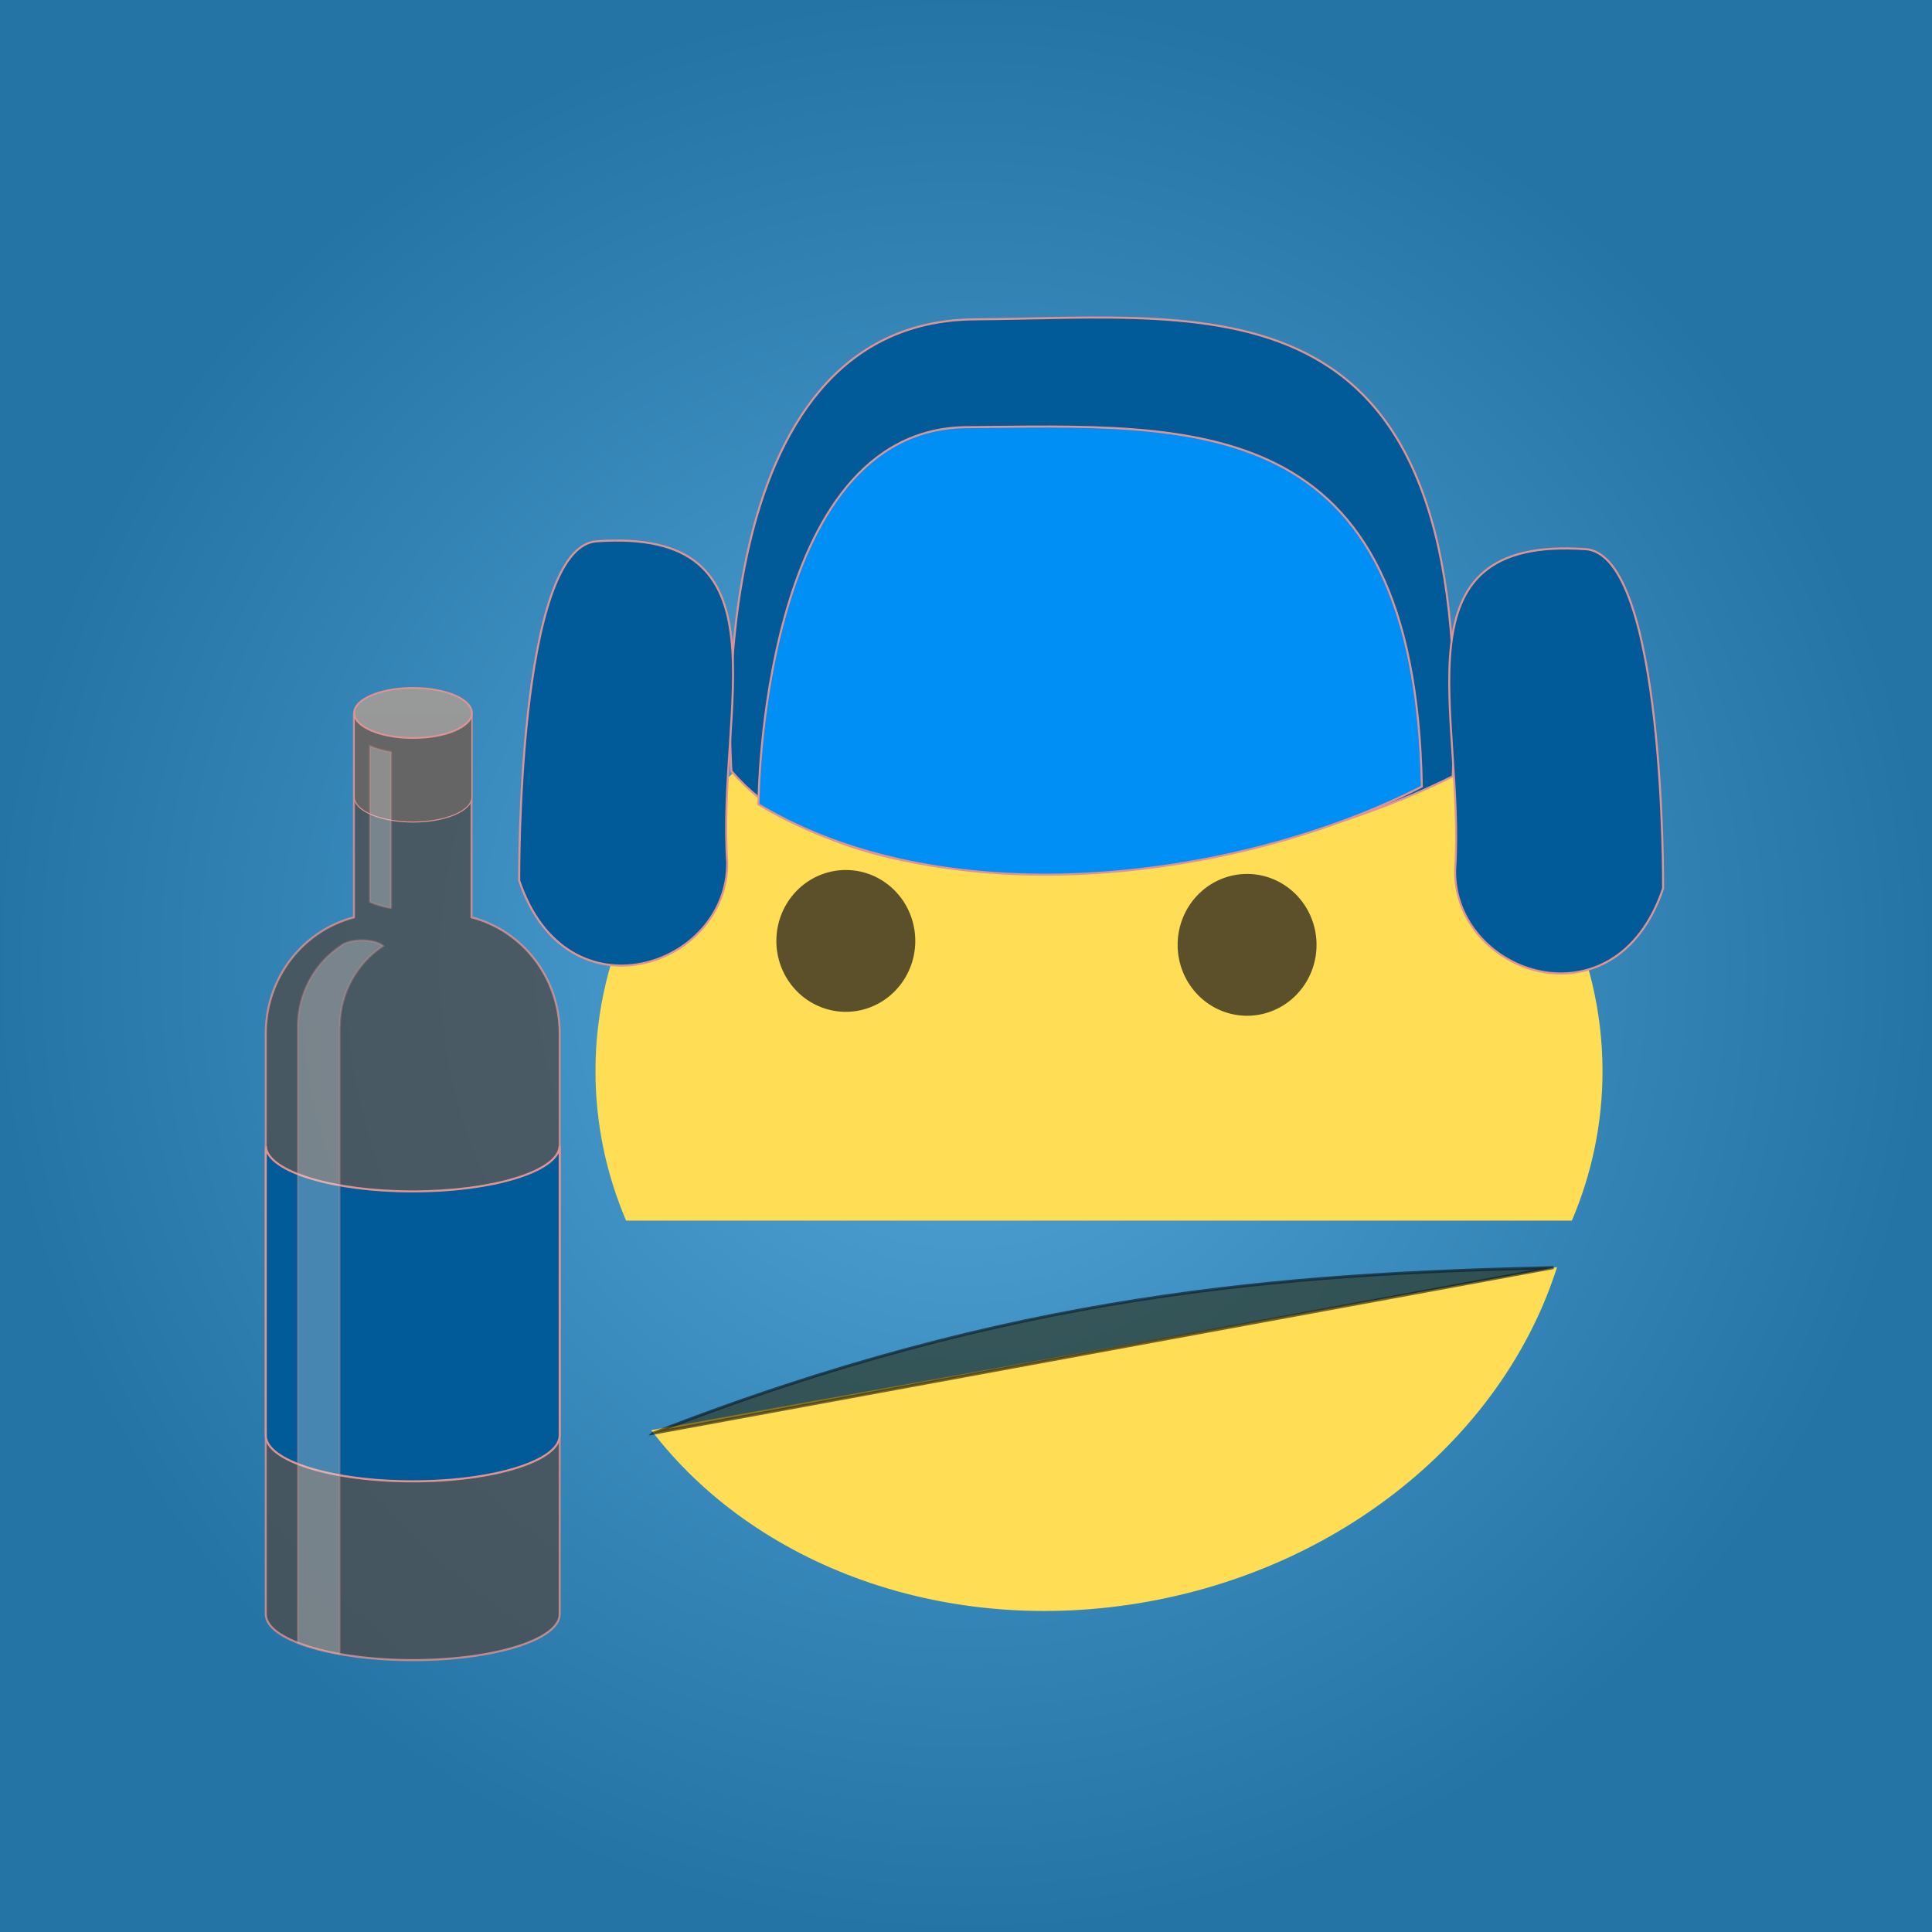 <?xml version="1.0" encoding="utf-8"?>
<svg version="1.1" x="0px" y="0px" width="512" height="512" viewBox="0 0 512 512" enable-background="new 0 0 666.24 275.907" id="svg2" xmlns="http://www.w3.org/2000/svg">
  <defs id="defs30">
    <filter id="filter4231" width="1.5" height="1.5" x="-.25" y="-.25">
      <feGaussianBlur id="feGaussianBlur4233" in="SourceAlpha" stdDeviation="10" result="blur"/>
      <feColorMatrix id="feColorMatrix4235" result="bluralpha" type="matrix" values="1 0 0 0 0 0 1 0 0 0 0 0 1 0 0 0 0 0 0.75 0 "/>
      <feOffset id="feOffset4237" in="bluralpha" dx="0" dy="0" result="offsetBlur"/>
      <feMerge id="feMerge4239">
        <feMergeNode id="feMergeNode4241" in="offsetBlur"/>
        <feMergeNode id="feMergeNode4243" in="SourceGraphic"/>
      </feMerge>
    </filter>
    <filter id="filter4245" width="1.5" height="1.5" x="-.25" y="-.25">
      <feGaussianBlur id="feGaussianBlur4247" in="SourceAlpha" stdDeviation="10" result="blur"/>
      <feColorMatrix id="feColorMatrix4249" result="bluralpha" type="matrix" values="1 0 0 0 0 0 1 0 0 0 0 0 1 0 0 0 0 0 0.75 0 "/>
      <feOffset id="feOffset4251" in="bluralpha" dx="0" dy="0" result="offsetBlur"/>
      <feMerge id="feMerge4253">
        <feMergeNode id="feMergeNode4255" in="offsetBlur"/>
        <feMergeNode id="feMergeNode4257" in="SourceGraphic"/>
      </feMerge>
    </filter>
    <filter id="filter4259" width="1.5" height="1.5" x="-.25" y="-.25">
      <feGaussianBlur id="feGaussianBlur4261" in="SourceAlpha" stdDeviation="10" result="blur"/>
      <feColorMatrix id="feColorMatrix4263" result="bluralpha" type="matrix" values="1 0 0 0 0 0 1 0 0 0 0 0 1 0 0 0 0 0 0.75 0 "/>
      <feOffset id="feOffset4265" in="bluralpha" dx="0" dy="0" result="offsetBlur"/>
      <feMerge id="feMerge4267">
        <feMergeNode id="feMergeNode4269" in="offsetBlur"/>
        <feMergeNode id="feMergeNode4271" in="SourceGraphic"/>
      </feMerge>
    </filter>
    <filter id="filter4273" width="1.5" height="1.5" x="-.25" y="-.25">
      <feGaussianBlur id="feGaussianBlur4275" in="SourceAlpha" stdDeviation="10" result="blur"/>
      <feColorMatrix id="feColorMatrix4277" result="bluralpha" type="matrix" values="1 0 0 0 0 0 1 0 0 0 0 0 1 0 0 0 0 0 0.75 0 "/>
      <feOffset id="feOffset4279" in="bluralpha" dx="0" dy="0" result="offsetBlur"/>
      <feMerge id="feMerge4281">
        <feMergeNode id="feMergeNode4283" in="offsetBlur"/>
        <feMergeNode id="feMergeNode4285" in="SourceGraphic"/>
      </feMerge>
    </filter>
    <pattern id="pattern-0" x="0" y="0" width="20" height="20" patternUnits="userSpaceOnUse" viewBox="0 0 100 100">
      <path d="M 0 0 L 50 0 L 50 100 L 0 100 Z" style="fill: black;"/>
    </pattern>
    <radialGradient id="gradient-6" gradientUnits="userSpaceOnUse" cx="255.316" cy="255.657" r="257.369">
      <stop offset="0" style="stop-color: rgba(85, 167, 218, 1)"/>
      <stop offset="1" style="stop-color: rgba(36, 116, 165, 1)"/>
    </radialGradient>
  </defs>
  <rect x="-2.053" y="-2.054" width="514.738" height="515.423" style="fill: url(#gradient-6);"/>
  <g id="g4079" transform="matrix(0.764, 0, 0, 0.78, 59.002, 59.82)" style="filter: url(#filter4231);">
    <path transform="matrix(0.699,0,0,0.698,199.835,52.689)" style="opacity: 0.8; fill: rgb(77, 77, 77); fill-opacity: 0.996; stroke: rgb(226, 146, 146);" d="m -220.725,162.292 0,98.864 c -25.216,6.451 -43.753,29.265 -43.753,56.572 l 0,8.759 0,215.094 0,58.397 0.015,0 c -0.006,0.122 -0.015,0.243 -0.015,0.365 0,12.359 32.648,22.37 72.922,22.37 40.274,0 72.922,-10.011 72.922,-22.37 0,-0.122 -0.009,-0.244 -0.015,-0.365 l 0.015,0 0,-58.397 0,-215.094 0,-8.759 c 0,-27.307 -18.537,-50.121 -43.753,-56.572 l 0,-98.864 -58.338,0 z" id="rect2816"/>
    <path transform="matrix(0.699,0,0,0.698,199.835,52.689)" style="fill: rgb(0, 91, 152); fill-opacity: 1; stroke: rgb(226, 146, 146);" d="m -264.477,373.034 0,139.924 0.015,0 c -0.006,0.117 -0.015,0.233 -0.015,0.35 0,12.359 32.648,22.385 72.922,22.385 40.274,0 72.922,-10.027 72.922,-22.385 0,-0.117 -0.009,-0.233 -0.015,-0.35 l 0.015,0 0,-139.924 -0.061,0 c -1.455,11.965 -33.514,21.534 -72.861,21.534 -39.347,0 -71.422,-9.569 -72.877,-21.534 l -0.046,0 z" id="path2828"/>
    <g id="g2841" transform="matrix(0.34,0,0,0.34,-53.352,160.346)" style="fill:#005b98;fill-opacity:1;">
      <path id="rect2838" d="m 291.188,18.625 0,80 0.031,0 c -0.014,0.22 -0.031,0.435 -0.031,0.656 0,13.807 26.863,25 60,25 33.137,0 60,-11.193 60,-25 0,-0.221 -0.049,-0.436 -0.062,-0.656 l 0.062,0 0,-80 -120,0 z" style="fill: rgb(102, 102, 102); fill-opacity: 0.996; stroke: rgb(226, 146, 146);"/>
      <path transform="matrix(1.905,0,0,1.757,624.082,51.572)" d="m -111.772,-20.646 c 0,7.857 -14.103,14.225 -31.499,14.225 -17.397,0 -31.499,-6.369 -31.499,-14.225 0,-7.857 14.103,-14.225 31.499,-14.225 17.397,0 31.499,6.369 31.499,14.225 z" id="path2834" style="fill: rgb(153, 153, 153); fill-opacity: 0.996; stroke: rgb(226, 146, 146);"/>
    </g>
    <path transform="matrix(0.699,0,0,0.698,199.835,52.689)" style="opacity: 0.3; fill: rgb(236, 236, 236); fill-opacity: 0.996; stroke: rgb(226, 146, 146);" d="m -212.78,177.773 0,59.233 0,14.979 0,1.703 c 2.739,1.212 6.056,2.181 9.784,2.844 l 0.684,0 0,-4.547 0,-17.945 0,-53.317 c -3.998,-0.662 -7.566,-1.667 -10.467,-2.95 z" id="rect2846"/>
    <path transform="matrix(0.699,0,0,0.698,199.835,52.689)" style="opacity: 0.3; fill: rgb(236, 236, 236); fill-opacity: 0.996; stroke: rgb(226, 146, 146);" d="m -216.745,272.333 c -4.641,0 -8.645,1.121 -10.574,2.737 -0.003,0.002 -0.012,-0.002 -0.015,0 -12.798,8.362 -21.254,22.826 -21.254,39.266 0,0.404 0.005,0.815 0.015,1.217 l 0,298.735 c 5.715,2.197 12.749,4.051 20.737,5.459 l 0,-305.593 0.122,0 c 0.121,-16.413 8.668,-30.811 21.527,-39.083 -1.929,-1.614 -5.922,-2.737 -10.559,-2.737 z" id="rect2848"/>
  </g>
  <g id="g4226" style="filter: url(#filter4259);" transform="matrix(0.764, 0, 0, 0.78, 54.415, 59.82)">
    <path id="path3009" d="m 309.985,139.804 c -96.457,0 -174.656,66.007 -174.656,147.438 0,17.847 3.744,34.948 10.625,50.781 l 328.062,0 c 6.881,-15.833 10.625,-32.934 10.625,-50.781 0,-81.431 -78.199,-147.438 -174.656,-147.438 z" style="opacity: 1; fill: rgb(255, 221, 85); fill-opacity: 1; stroke-width: 1.006; stroke-opacity: 0; stroke: rgb(226, 146, 146);"/>
    <path transform="translate(96.362,-54.873)" d="m 149.896,297.862 a 24.09,24.09 0 1 1 -48.181,0 24.09,24.09 0 1 1 48.181,0 z" id="path3827" style="opacity: 0.74; fill: rgb(36, 31, 28); fill-opacity: 1; stroke-width: 1; stroke-miterlimit: 4; stroke-opacity: 0; stroke-dasharray: none; stroke: rgb(226, 146, 146);"/>
    <path style="opacity: 0.74; fill: rgb(36, 31, 28); fill-opacity: 1; stroke-width: 1; stroke-miterlimit: 4; stroke-opacity: 0; stroke-dasharray: none; stroke: rgb(226, 146, 146);" id="path3829" d="m 149.896,297.862 a 24.09,24.09 0 1 1 -48.181,0 24.09,24.09 0 1 1 48.181,0 z" transform="translate(235.551,-53.534)"/>
  </g>
  <g id="g4057" transform="matrix(0.764, 0, 0, 0.78, 104.55, 53.556)" style="filter: url(#filter4273);">
    <path transform="matrix(0.699,0,0,0.698,23.172,27.26)" d="m 134.053,237.91 c 0,0 -16.993,-218.953 120.878,-219.897 121.327,-0.831 248.613,-23.353 237.041,222.442 -105.377,51.504 -291.752,73.214 -357.918,-2.545 z" id="path5" style="fill: rgb(0, 91, 152); fill-opacity: 1; stroke: rgb(226, 146, 146);"/>
    <path transform="matrix(0.699,0,0,0.698,23.172,27.26)" style="fill: rgb(0, 143, 244); fill-opacity: 1; stroke: rgb(226, 146, 146);" id="path3063" d="m 147.457,254.11 c 0,0 0.507,-182.835 103.36,-183.61 112.359,-0.847 222.363,-9.594 225.834,174.948 -88.014,44.215 -233.446,65.128 -329.193,8.662 z"/>
    <path transform="matrix(0.699,0,0,0.698,23.172,27.26)" d="m 28.722,291.183 c 0,0 -1.198,-162.393 38.431,-165.125 97.006,-6.689 59.618,80.361 64.789,156.293 0.619,50.677 -79.559,77.734 -103.22,8.832 z" id="path3833" style="fill: rgb(0, 91, 152); fill-opacity: 1; stroke: rgb(226, 146, 146);"/>
    <path transform="matrix(0.699,0,0,0.698,23.172,27.26)" style="fill: rgb(0, 91, 152); fill-opacity: 1; stroke: rgb(226, 146, 146);" id="path3837" d="m 596.372,295.017 c 0,0 1.198,-162.393 -38.431,-165.125 -97.006,-6.689 -59.618,80.361 -64.789,156.293 -0.619,50.677 79.559,77.734 103.22,8.832 z"/>
  </g>
  <g id="g4294" transform="matrix(0.764, 0, 0, 0.78, 54.415, 59.82)">
    <path id="path3868" d="m 154.682,409.228 c 35.782,45.934 102.232,70.601 172.233,58.258 70.001,-12.343 124.038,-58.256 141.951,-113.658 l -314.184,55.399 z" style="fill: rgb(255, 221, 85); fill-opacity: 1; stroke-width: 1.006; stroke-opacity: 0; filter: url(#filter4245); stroke: rgb(0, 0, 0);"/>
    <path id="path3882" d="M 155.25,410.285 467.642,353.992 c -93.668,2.179 -187.546,8.582 -312.392,56.292 z" style="fill: rgb(43, 34, 0); stroke-width: 1px; stroke-linecap: butt; stroke-linejoin: miter; stroke-opacity: 1; filter: url(#filter4245); opacity: 0.74; stroke: rgb(0, 0, 0);"/>
  </g>
</svg>